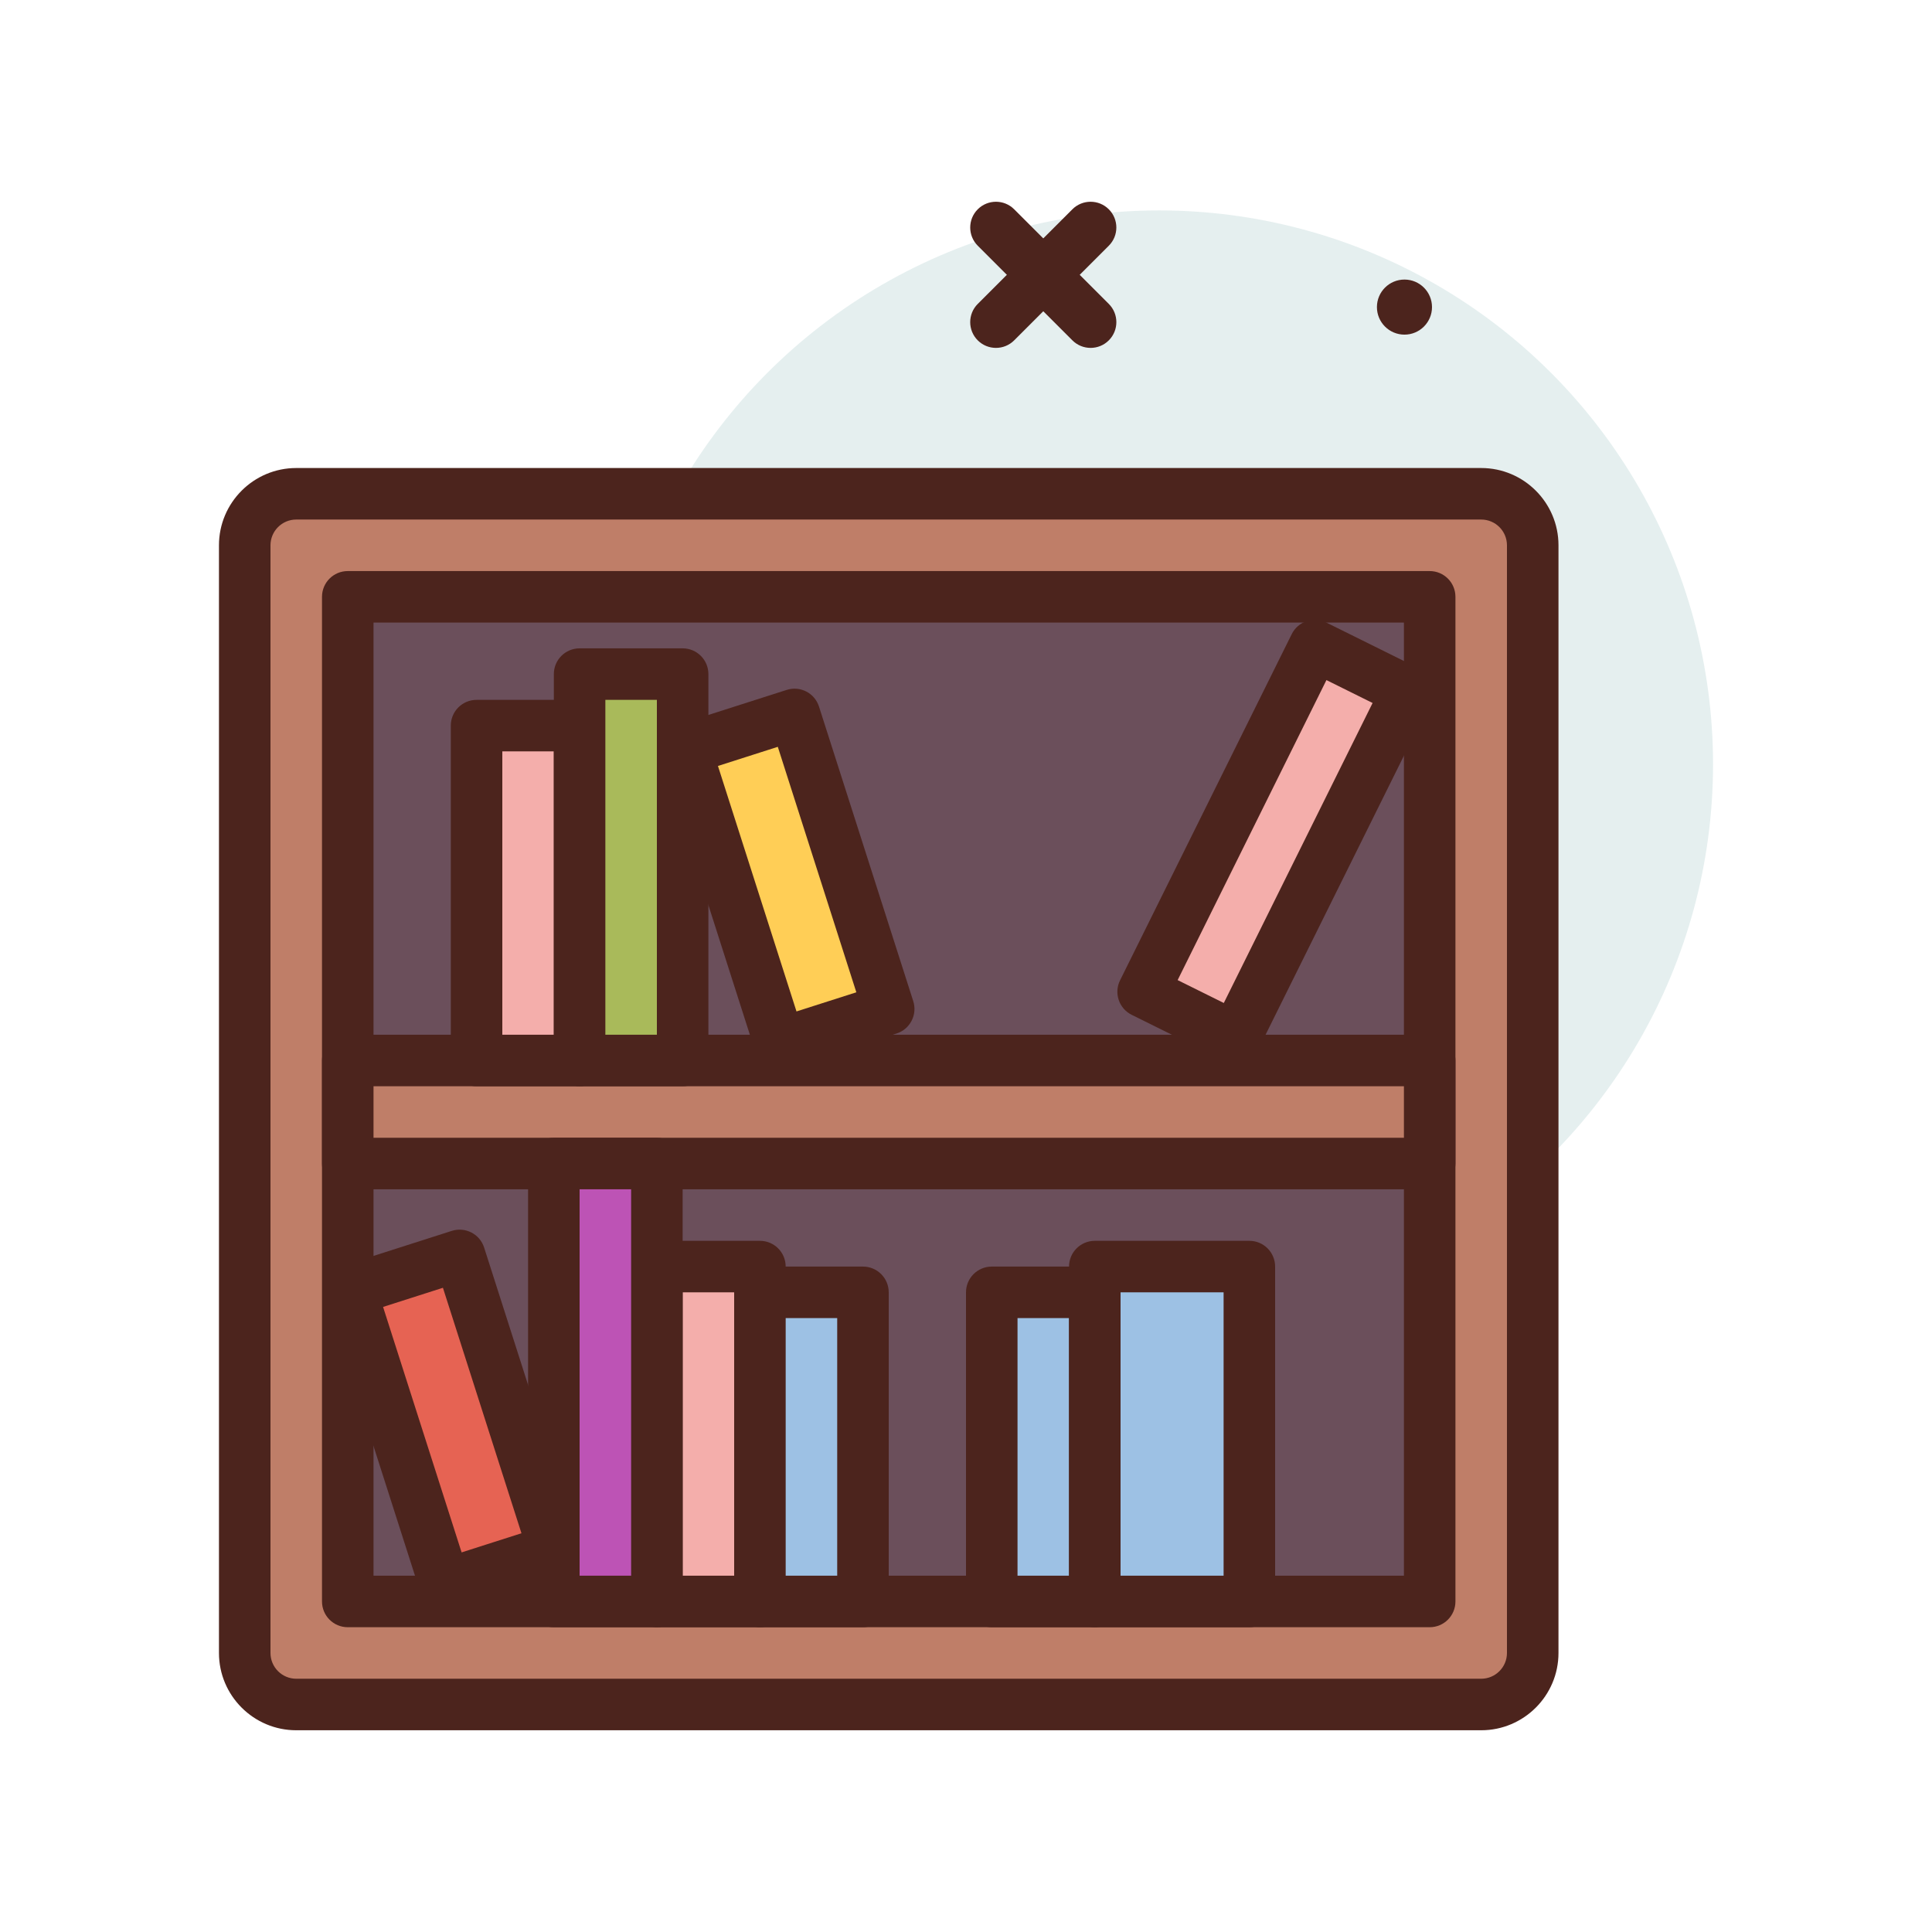 <svg id="shelves" enable-background="new 0 0 300 300" height="512" viewBox="0 0 300 300" width="512" xmlns="http://www.w3.org/2000/svg"><g><circle cx="180" cy="118.674" fill="#e5efef" r="86"/><g fill="#4c241d"><circle cx="218.084" cy="47.686" r="4.276"/><path d="m154.652 54.021c-1.023 0-2.047-.391-2.828-1.172-1.562-1.562-1.562-4.094 0-5.656l14.695-14.695c1.562-1.562 4.094-1.562 5.656 0s1.562 4.094 0 5.656l-14.695 14.696c-.781.781-1.804 1.171-2.828 1.171z"/><path d="m169.348 54.021c-1.023 0-2.047-.391-2.828-1.172l-14.695-14.695c-1.562-1.562-1.562-4.094 0-5.656s4.094-1.562 5.656 0l14.695 14.695c1.562 1.562 1.562 4.094 0 5.656-.781.782-1.805 1.172-2.828 1.172z"/></g><g><path d="m230 264.674h-184c-4.418 0-8-3.582-8-8v-172c0-4.418 3.582-8 8-8h184c4.418 0 8 3.582 8 8v172c0 4.418-3.582 8-8 8z" fill="#bf7e68"/><path d="m230 268.674h-184c-6.617 0-12-5.383-12-12v-172c0-6.617 5.383-12 12-12h184c6.617 0 12 5.383 12 12v172c0 6.617-5.383 12-12 12zm-184-188c-2.207 0-4 1.793-4 4v172c0 2.207 1.793 4 4 4h184c2.207 0 4-1.793 4-4v-172c0-2.207-1.793-4-4-4z" fill="#4c241d"/></g><g><path d="m54 92.674h168v156h-168z" fill="#6b4f5b"/><path d="m222 252.674h-168c-2.211 0-4-1.789-4-4v-156c0-2.211 1.789-4 4-4h168c2.211 0 4 1.789 4 4v156c0 2.211-1.789 4-4 4zm-164-8h160v-148h-160z" fill="#4c241d"/></g><g><path d="m54 164.674h168v16h-168z" fill="#bf7e68"/><path d="m222 184.674h-168c-2.211 0-4-1.789-4-4v-16c0-2.211 1.789-4 4-4h168c2.211 0 4 1.789 4 4v16c0 2.211-1.789 4-4 4zm-164-8h160v-8h-160z" fill="#4c241d"/></g><g><path d="m74 112.674h16v52h-16z" fill="#f4aeab"/><path d="m90 168.674h-16c-2.211 0-4-1.789-4-4v-52c0-2.211 1.789-4 4-4h16c2.211 0 4 1.789 4 4v52c0 2.211-1.789 4-4 4zm-12-8h8v-44h-8z" fill="#4c241d"/></g><g><path d="m190 100.674h16v60h-16z" fill="#f4aeab" transform="matrix(.896 .444 -.444 .896 78.667 -74.361)"/><path d="m191.836 165.104c-.598 0-1.203-.133-1.773-.418l-14.336-7.105c-.949-.469-1.676-1.301-2.012-2.305-.34-1.004-.266-2.105.207-3.055l26.656-53.754c.98-1.977 3.387-2.793 5.359-1.805l14.336 7.105c.949.469 1.676 1.301 2.012 2.305.34 1.004.266 2.105-.207 3.055l-26.656 53.754c-.695 1.406-2.113 2.223-3.586 2.223zm-8.973-12.915 7.168 3.555 23.105-46.586-7.168-3.555z" fill="#4c241d"/></g><g><path d="m102 196.674h16v52h-16z" fill="#f4aeab"/><path d="m118 252.674h-16c-2.211 0-4-1.789-4-4v-52c0-2.211 1.789-4 4-4h16c2.211 0 4 1.789 4 4v52c0 2.211-1.789 4-4 4zm-12-8h8v-44h-8z" fill="#4c241d"/></g><g><path d="m113.352 112.501h17.754v48.019h-17.754z" fill="#ffce56" transform="matrix(.952 -.305 .305 .952 -35.784 43.736)"/><path d="m121.09 166.084c-1.695 0-3.266-1.082-3.809-2.781l-14.633-45.734c-.324-1.012-.234-2.109.254-3.051.484-.941 1.324-1.656 2.336-1.977l16.91-5.41c2.121-.68 4.355.488 5.027 2.59l14.633 45.734c.324 1.012.234 2.109-.254 3.051-.484.941-1.324 1.656-2.336 1.977l-16.91 5.41c-.406.128-.816.191-1.218.191zm-9.606-47.145 12.195 38.117 9.293-2.973-12.195-38.117z" fill="#4c241d"/></g><g><path d="m61.352 196.501h17.754v48.019h-17.754z" fill="#e66353" transform="matrix(.952 -.305 .305 .952 -63.852 31.886)"/><path d="m69.09 250.084c-1.695 0-3.266-1.082-3.809-2.781l-14.633-45.734c-.324-1.012-.234-2.109.254-3.051.484-.941 1.324-1.656 2.336-1.977l16.91-5.41c2.117-.672 4.355.488 5.027 2.59l14.633 45.734c.324 1.012.234 2.109-.254 3.051-.484.941-1.324 1.656-2.336 1.977l-16.91 5.41c-.406.128-.816.191-1.218.191zm-9.606-47.145 12.195 38.117 9.293-2.973-12.195-38.117z" fill="#4c241d"/></g><g><path d="m90 104.674h16v60h-16z" fill="#a9ba5a"/><path d="m106 168.674h-16c-2.211 0-4-1.789-4-4v-60c0-2.211 1.789-4 4-4h16c2.211 0 4 1.789 4 4v60c0 2.211-1.789 4-4 4zm-12-8h8v-52h-8z" fill="#4c241d"/></g><g><path d="m154 200.674h16v48h-16z" fill="#9dc1e4"/><path d="m170 252.674h-16c-2.211 0-4-1.789-4-4v-48c0-2.211 1.789-4 4-4h16c2.211 0 4 1.789 4 4v48c0 2.211-1.789 4-4 4zm-12-8h8v-40h-8z" fill="#4c241d"/></g><g><path d="m118 200.674h16v48h-16z" fill="#9dc1e4"/><path d="m134 252.674h-16c-2.211 0-4-1.789-4-4v-48c0-2.211 1.789-4 4-4h16c2.211 0 4 1.789 4 4v48c0 2.211-1.789 4-4 4zm-12-8h8v-40h-8z" fill="#4c241d"/></g><g><path d="m86 180.674h16v68h-16z" fill="#bd53b5"/><path d="m102 252.674h-16c-2.211 0-4-1.789-4-4v-68c0-2.211 1.789-4 4-4h16c2.211 0 4 1.789 4 4v68c0 2.211-1.789 4-4 4zm-12-8h8v-60h-8z" fill="#4c241d"/></g><g><path d="m170 196.674h24v52h-24z" fill="#9dc1e4"/><path d="m194 252.674h-24c-2.211 0-4-1.789-4-4v-52c0-2.211 1.789-4 4-4h24c2.211 0 4 1.789 4 4v52c0 2.211-1.789 4-4 4zm-20-8h16v-44h-16z" fill="#4c241d"/></g></g></svg>